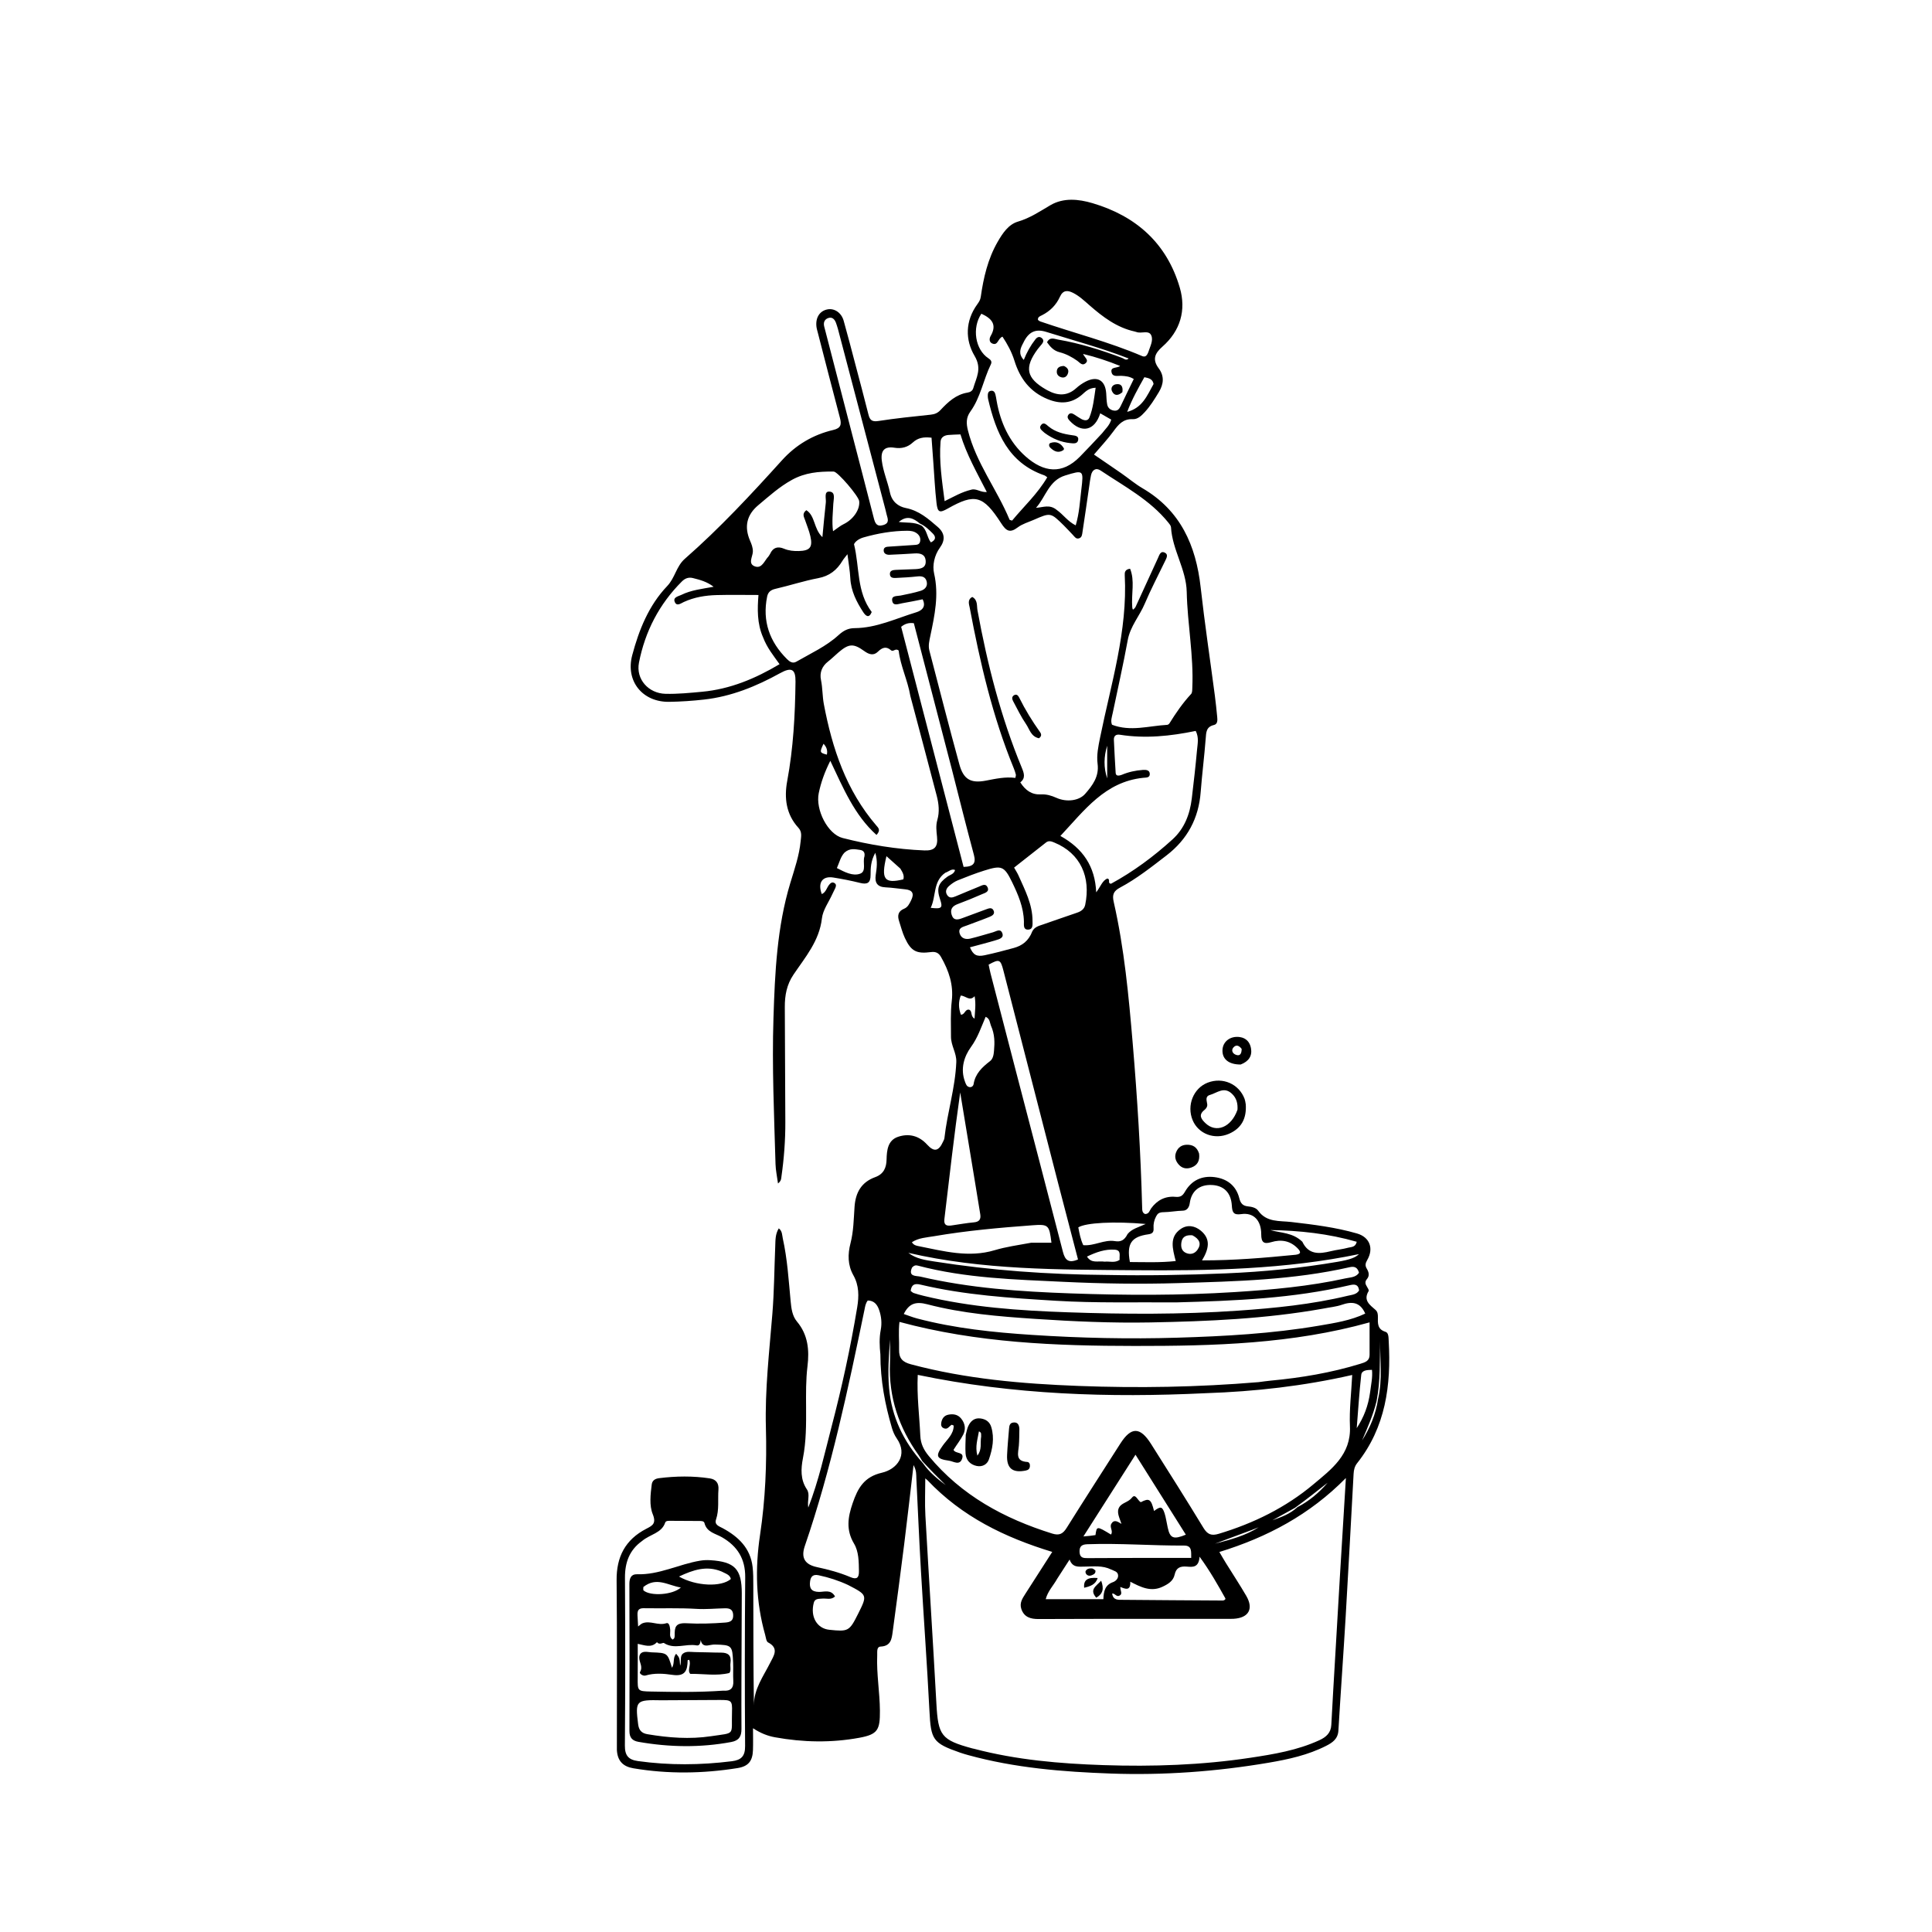 <svg version="1.1" id="Layer_1" xmlns="http://www.w3.org/2000/svg" xmlns:xlink="http://www.w3.org/1999/xlink" x="0px" y="0px"
	 width="100%" viewBox="0 0 1024 1024" enable-background="new 0 0 1024 1024" xml:space="preserve">
<path fill="#000000" opacity="1" stroke="none" 
	d="
M326.958,927.535 
	C326.931,897.255 327.109,867.421 326.815,837.593 
	C326.693,825.139 331.434,816.039 342.5,810.31 
	C345.742,808.632 348.002,807.568 345.967,802.541 
	C344.08,797.881 344.768,792.07 345.439,786.762 
	C345.715,784.589 347.348,783.713 349.298,783.468 
	C358.262,782.345 367.234,782.214 376.184,783.571 
	C379.509,784.076 381.06,786.113 380.791,789.542 
	C380.377,794.818 381.268,800.166 379.508,805.379 
	C378.538,808.25 381.226,808.987 383.053,809.977 
	C391.353,814.476 397.707,820.504 398.888,830.436 
	C399.279,833.729 399.26,837.082 399.265,840.408 
	C399.296,861.542 399.281,882.676 399.587,903.898 
	C399.55,895.207 404.583,888.552 408.213,881.315 
	C410.043,877.665 413.112,873.654 407.083,870.504 
	C406.118,870 405.938,867.86 405.535,866.436 
	C400.598,849.011 400.164,831.373 402.842,813.536 
	C405.667,794.717 406.462,775.75 405.944,756.755 
	C405.392,736.544 407.735,716.54 409.364,696.466 
	C410.333,684.524 410.397,672.509 410.895,660.528 
	C411.025,657.399 410.854,654.196 412.77,651.057 
	C414.674,652.516 414.502,654.617 414.903,656.427 
	C417.323,667.357 418.002,678.508 419.048,689.612 
	C419.411,693.465 419.894,697.464 422.409,700.456 
	C428.303,707.464 429.009,715.653 427.989,724.064 
	C427.1,731.392 427.197,738.694 427.241,746.014 
	C427.295,755.015 427.315,763.961 425.571,772.89 
	C424.489,778.425 424.186,784.23 427.633,789.34 
	C429.486,792.086 427.779,795.118 428.401,799.051 
	C434.042,784.505 437.048,770.332 440.703,756.356 
	C446.181,735.414 450.797,714.28 454.333,692.918 
	C455.304,687.054 455.353,681.328 452.306,675.918 
	C449.261,670.513 449.27,664.785 450.786,658.939 
	C452.429,652.608 452.472,646.068 452.927,639.621 
	C453.466,631.985 456.606,626.549 463.859,623.917 
	C468.371,622.279 469.807,618.915 469.901,614.588 
	C470.011,609.561 470.585,604.346 475.992,602.532 
	C481.668,600.628 487.04,601.87 491.419,606.686 
	C495.135,610.774 497.567,610.141 499.847,605.1 
	C500.121,604.494 500.488,603.879 500.559,603.24 
	C502.058,589.703 506.322,576.613 506.861,562.895 
	C507.05,558.082 504.037,554.325 504.043,549.422 
	C504.052,543.117 503.723,536.769 504.459,530.519 
	C505.469,521.934 502.867,514.448 498.76,507.223 
	C497.57,505.13 496.049,504.276 493.437,504.621 
	C485.668,505.644 482.848,504.103 479.592,497.119 
	C478.266,494.274 477.503,491.164 476.52,488.163 
	C475.566,485.25 476.032,482.941 479.195,481.646 
	C481.191,480.829 482.048,478.934 482.937,477.132 
	C484.633,473.698 483.708,471.723 479.764,471.353 
	C476.287,471.027 472.824,470.46 469.341,470.305 
	C464.886,470.108 463.561,467.762 464.157,463.708 
	C464.677,460.172 465.249,456.621 463.93,451.996 
	C461.503,456.363 461.428,460.136 461.428,463.787 
	C461.428,468.059 459.63,468.91 455.796,467.951 
	C451.12,466.781 446.37,465.852 441.608,465.098 
	C435.861,464.188 433.292,467.872 435.573,473.89 
	C437.763,472.907 438.164,470.578 439.426,468.984 
	C440.216,467.986 441.145,467.26 442.383,468.104 
	C443.408,468.804 443.097,469.859 442.673,470.799 
	C442.193,471.861 441.624,472.883 441.144,473.945 
	C439.224,478.195 436.146,482.318 435.64,486.733 
	C434.267,498.733 426.793,507.331 420.531,516.621 
	C416.977,521.894 415.942,527.604 415.965,533.692 
	C416.039,554.024 416.161,574.355 416.241,594.687 
	C416.28,604.363 415.549,613.989 414.185,623.566 
	C414.032,624.638 414.141,625.863 412.359,627.268 
	C411.853,623.47 411.139,620.284 411.047,617.081 
	C410.309,591.266 409.127,565.446 409.951,539.62 
	C410.721,515.498 411.813,491.354 418.877,468.02 
	C421.094,460.696 423.619,453.495 424.366,445.813 
	C424.61,443.312 425.186,440.946 423.189,438.767 
	C416.641,431.624 415.564,422.951 417.237,413.957 
	C420.477,396.534 421.426,378.956 421.635,361.302 
	C421.714,354.637 419.553,353.432 413.469,356.793 
	C400.826,363.777 387.624,369.176 373.151,370.785 
	C367.037,371.465 360.871,371.891 354.721,371.986 
	C340.538,372.205 331.434,361.013 335.094,347.263 
	C338.672,333.818 343.88,320.841 353.636,310.613 
	C357.79,306.258 358.432,300.158 362.963,296.191 
	C381.419,280.032 398.079,262.092 414.506,243.91 
	C421.815,235.82 430.996,230.372 441.665,227.885 
	C445.801,226.921 446.089,224.88 445.16,221.384 
	C441.185,206.428 437.363,191.43 433.493,176.446 
	C433.202,175.32 432.848,174.192 432.723,173.044 
	C432.2,168.267 434.519,164.742 438.603,163.975 
	C442.276,163.285 445.95,165.719 447.161,170.002 
	C449.289,177.526 451.238,185.1 453.236,192.66 
	C455.614,201.663 458.031,210.658 460.291,219.691 
	C461.025,222.626 462.149,223.663 465.496,223.145 
	C474.699,221.721 483.98,220.771 493.247,219.793 
	C495.367,219.569 496.961,218.952 498.447,217.361 
	C502.45,213.075 506.702,209.076 512.863,208.078 
	C514.256,207.852 515.452,207.144 515.854,205.731 
	C517.442,200.151 520.602,195.467 516.56,188.654 
	C511.493,180.112 511.6,170.122 517.951,161.327 
	C518.837,160.099 519.589,158.989 519.819,157.38 
	C521.273,147.193 523.566,137.237 528.769,128.194 
	C531.39,123.637 534.509,118.937 539.52,117.465 
	C545.927,115.582 551.119,112.052 556.706,108.77 
	C563.647,104.693 571.626,105.482 579.084,107.69 
	C602.24,114.544 618.482,129.032 625.324,152.509 
	C628.798,164.428 625.614,175.394 616.058,183.774 
	C611.987,187.344 610.69,190.615 614.157,195.259 
	C617.197,199.331 616.796,203.575 614.193,207.861 
	C611.938,211.572 609.681,215.256 606.721,218.457 
	C604.993,220.327 603.01,222.287 600.437,222.168 
	C595.334,221.931 592.794,224.956 590.151,228.598 
	C587.152,232.731 583.605,236.466 579.831,240.924 
	C585.002,244.464 589.784,247.695 594.521,250.991 
	C598.213,253.561 601.673,256.511 605.541,258.773 
	C625.666,270.54 633.886,289.054 636.368,311.269 
	C638.509,330.429 641.375,349.507 643.889,368.625 
	C644.388,372.418 644.778,376.226 645.149,380.033 
	C645.312,381.717 645.401,383.797 643.423,384.261 
	C639.297,385.228 639.298,388.129 639.045,391.46 
	C638.324,400.915 637.109,410.332 636.389,419.786 
	C635.326,433.736 629.379,444.854 618.257,453.404 
	C610.325,459.501 602.488,465.729 593.641,470.445 
	C590.282,472.236 589.401,474.129 590.27,477.94 
	C595.903,502.658 598.234,527.834 600.366,553.042 
	C602.807,581.915 604.595,610.818 605.356,639.785 
	C605.395,641.271 605.306,642.83 606.954,643.472 
	C609.074,643.4 609.299,641.593 610.125,640.459 
	C613.334,636.05 617.712,633.853 623.044,634.355 
	C625.733,634.608 626.844,633.727 628.086,631.575 
	C631.516,625.633 636.985,623.068 643.675,623.894 
	C650.352,624.719 655.182,628.392 656.866,635.127 
	C657.542,637.833 658.731,639.13 661.43,639.402 
	C663.438,639.604 665.725,640.098 666.853,641.684 
	C671.329,647.982 678.161,646.955 684.401,647.685 
	C696.145,649.059 707.887,650.479 719.272,653.779 
	C725.987,655.726 728.231,661.719 724.643,667.868 
	C723.646,669.577 723.458,670.818 724.416,672.406 
	C725.518,674.235 726.018,676.164 724.481,677.969 
	C723.237,679.429 723.682,680.657 724.552,682.032 
	C724.987,682.718 725.668,683.853 725.408,684.281 
	C722.393,689.246 726.052,691.621 729.085,694.305 
	C730.161,695.258 730.335,696.626 730.314,697.987 
	C730.265,701.325 729.95,704.546 734.356,705.896 
	C736.068,706.42 735.941,709.019 736.044,710.843 
	C737.366,734.199 734.438,756.462 719.284,775.551 
	C717.977,777.197 717.547,779.103 717.434,781.142 
	C716.044,806.414 714.719,831.69 713.224,856.956 
	C712.034,877.065 710.57,897.158 709.377,917.266 
	C709.114,921.708 706.199,923.648 702.885,925.334 
	C693.27,930.227 682.857,932.5 672.331,934.286 
	C644.668,938.977 616.782,941.015 588.758,940.015 
	C563.291,939.106 537.905,937.054 513.17,930.242 
	C511.726,929.844 510.285,929.422 508.871,928.929 
	C494.321,923.85 493.399,922.108 492.618,906.708 
	C491.361,881.934 489.544,857.189 488.111,832.423 
	C487.168,816.134 486.481,799.83 485.683,783.532 
	C485.588,781.596 485.859,779.594 484.191,776.521 
	C482.453,791.311 480.947,804.82 479.259,818.305 
	C477.315,833.825 475.25,849.329 473.145,864.827 
	C472.631,868.615 472.227,872.458 466.774,872.713 
	C464.514,872.819 465.018,875.574 464.943,877.328 
	C464.526,887.163 466.306,896.886 466.373,906.727 
	C466.442,916.844 465.27,919.253 455.473,921.052 
	C440.582,923.785 425.663,923.502 410.775,920.796 
	C406.835,920.08 403.171,918.652 399.11,916.001 
	C399.11,920.366 399.213,923.983 399.087,927.593 
	C398.882,933.494 396.558,936.22 390.893,937.125 
	C372.507,940.063 354.108,940.326 335.702,937.231 
	C330.426,936.344 327.279,933.525 326.958,927.535 
M487.564,277.499 
	C484.237,274.739 480.821,272.886 476.353,276.649 
	C480.563,277.228 484.443,276.538 488.391,278.567 
	C491.324,280.723 491.237,284.686 493.376,287.485 
	C496.222,286.122 496.038,284.384 494.335,282.707 
	C492.461,280.863 490.606,278.903 487.564,277.499 
M687.666,798.806 
	C693.874,795.613 699.103,791.18 703.664,785.89 
	C698.119,790.267 692.574,794.645 686.34,799.2 
	C682.367,801.391 678.394,803.583 674.421,805.775 
	C679,804.126 683.62,802.569 687.666,798.806 
M730.422,741.376 
	C732.822,731.221 731.398,720.972 731.494,710.76 
	C731.255,721.179 731.74,731.622 729.613,742.612 
	C727.863,749.869 724.842,756.668 721.908,763.499 
	C726.072,756.888 729.157,749.878 730.422,741.376 
M489.247,775.607 
	C492.455,780.23 496.745,783.776 501.227,787.137 
	C497.143,783.096 493.058,779.055 488.772,774.354 
	C488.173,773.359 487.641,772.317 486.965,771.378 
	C476.424,756.732 470.945,740.529 471.698,722.355 
	C471.868,718.237 471.723,714.107 471.723,709.982 
	C471.096,718.617 470.456,727.285 471.237,735.823 
	C472.605,750.793 478.677,763.927 489.247,775.607 
M491.545,784.522 
	C491.068,784.118 490.59,783.714 490.419,783.57 
	C490.419,790.102 490.105,796.684 490.472,803.229 
	C492.336,836.456 494.494,869.666 496.306,902.895 
	C497.232,919.871 498.842,922.198 515.285,926.675 
	C515.606,926.763 515.939,926.804 516.261,926.889 
	C538.77,932.824 561.828,934.779 584.944,935.55 
	C610.914,936.416 636.874,935.546 662.637,931.664 
	C675.149,929.779 687.628,927.709 699.271,922.362 
	C702.809,920.737 705.402,918.53 705.623,914.229 
	C706.247,902.105 706.993,889.986 707.698,877.865 
	C708.519,863.747 709.332,849.629 710.177,835.513 
	C711.198,818.478 712.249,801.444 713.349,783.379 
	C694.198,802.832 671.656,814.772 646.287,822.589 
	C647.735,825.04 648.706,826.754 649.744,828.426 
	C653.343,834.228 657.107,839.933 660.542,845.83 
	C664.553,852.716 661.837,857.513 653.867,857.991 
	C652.539,858.071 651.203,858.025 649.871,858.025 
	C627.717,858.028 605.563,858.02 583.41,858.034 
	C572.416,858.041 561.423,858.086 550.429,858.122 
	C546.322,858.135 542.79,857.205 541.315,852.751 
	C540.293,849.666 541.843,847.276 543.391,844.868 
	C548.041,837.633 552.678,830.389 557.709,822.543 
	C532.452,814.833 509.889,803.875 491.545,784.522 
M600.114,321.88 
	C600.175,322.204 600.209,322.538 600.311,322.848 
	C600.346,322.953 600.647,323.087 600.671,323.062 
	C601.097,322.606 601.634,322.19 601.885,321.644 
	C605.857,313.026 609.771,304.381 613.75,295.767 
	C614.478,294.191 615.095,291.7 617.497,292.985 
	C619.377,293.99 618.204,295.936 617.492,297.421 
	C613.894,304.929 609.984,312.304 606.749,319.965 
	C603.981,326.518 599.06,331.947 597.722,339.276 
	C595.362,352.203 592.437,365.026 589.771,377.897 
	C589.342,379.964 588.535,382.036 589.386,384.13 
	C599.2,387.899 608.896,384.716 618.585,384.193 
	C619.011,384.17 619.572,383.805 619.803,383.434 
	C623.225,377.929 626.872,372.608 631.304,367.833 
	C631.966,367.121 631.901,365.618 631.952,364.471 
	C632.717,347.459 629.353,330.686 628.989,313.729 
	C628.733,301.758 621.349,291.424 620.658,279.487 
	C620.607,278.605 619.818,277.69 619.202,276.929 
	C609.457,264.897 595.902,257.789 583.364,249.391 
	C580.853,247.709 578.876,249.05 578.241,251.942 
	C577.813,253.888 577.58,255.878 577.291,257.853 
	C576.111,265.913 574.98,273.98 573.735,282.03 
	C573.544,283.264 573.489,284.84 571.912,285.33 
	C570.289,285.835 569.556,284.461 568.658,283.534 
	C567.035,281.86 565.484,280.114 563.822,278.48 
	C556.848,271.623 556.832,271.622 547.985,275.496 
	C545.088,276.765 541.883,277.663 539.424,279.527 
	C535.189,282.737 533.24,281.358 530.631,277.313 
	C521.051,262.457 516.723,261.427 502.357,269.535 
	C497.995,271.997 496.95,271.66 496.363,266.548 
	C495.547,259.449 495.219,252.295 494.689,245.164 
	C494.36,240.75 494.045,236.334 493.729,231.986 
	C489.527,231.501 486.502,232.035 483.784,234.552 
	C481.117,237.022 477.869,237.91 474.079,237.305 
	C468.803,236.462 466.71,238.782 467.37,244.138 
	C468.089,249.968 470.495,255.369 471.697,261.047 
	C472.729,265.924 476.151,268.489 480.088,269.259 
	C487.109,270.631 491.978,274.945 497.005,279.282 
	C500.799,282.556 501.125,286.228 498.157,290.295 
	C495.175,294.381 494.127,299.769 495.088,303.934 
	C497.718,315.336 495.393,326.09 493.111,336.978 
	C492.556,339.623 491.903,342.193 492.597,344.85 
	C497.853,364.972 502.993,385.127 508.496,405.183 
	C510.64,412.997 514.435,415.298 522.497,413.758 
	C527.702,412.765 532.808,411.608 538.164,412.299 
	C538.296,411.465 538.524,410.953 538.416,410.525 
	C538.132,409.399 537.762,408.285 537.321,407.209 
	C526.074,379.812 519.443,351.145 513.987,322.163 
	C513.63,320.265 512.596,317.858 515.328,316.404 
	C518.313,317.994 517.643,321.08 518.082,323.477 
	C523.312,352.025 530.442,380.031 541.568,406.906 
	C542.779,409.833 543.68,412.425 540.777,414.675 
	C543.519,418.936 546.853,421.298 551.714,421.044 
	C554.601,420.894 557.255,421.66 559.906,422.856 
	C565.29,425.285 571.928,424.458 575.145,420.773 
	C579.078,416.267 582.624,411.586 581.745,404.856 
	C581.14,400.224 582.13,395.558 583.058,390.978 
	C588.828,362.497 597.706,334.491 596.14,304.89 
	C596.063,303.438 596.205,301.793 598.974,301.439 
	C601.569,307.861 599.567,314.65 600.114,321.88 
M638.876,738.427 
	C587.864,740.88 537.099,739.27 486.428,728.711 
	C485.881,739.824 487.317,750.372 487.783,760.955 
	C487.971,765.212 489.592,768.471 492.257,771.692 
	C509.567,792.62 532.23,804.877 557.696,812.826 
	C561.518,814.019 563.407,812.916 565.38,809.768 
	C574.755,794.807 584.307,779.957 593.828,765.089 
	C599.549,756.154 604.288,756.173 610.064,765.294 
	C619.422,780.072 628.768,794.861 637.856,809.805 
	C639.994,813.321 642.079,814.114 645.969,812.944 
	C664.389,807.404 681.431,799.061 696.131,786.73 
	C705.631,778.761 716.164,771.036 715.5,756.037 
	C715.107,747.176 716.229,738.248 716.698,728.763 
	C690.862,734.642 665.46,737.533 638.876,738.427 
M667.078,732.559 
	C669.226,732.289 671.369,731.962 673.524,731.76 
	C689.64,730.253 705.538,727.606 721.04,722.829 
	C723.501,722.07 725.922,721.38 725.909,718.086 
	C725.885,712.46 725.902,706.833 725.902,700.884 
	C684.948,712.333 643.238,713.423 601.415,713.385 
	C559.599,713.347 517.939,711.775 476.735,700.636 
	C476.112,705.767 476.657,710.545 476.533,715.305 
	C476.412,719.969 478.382,721.927 482.829,723.114 
	C511.981,730.893 541.82,733.444 571.772,734.579 
	C603.248,735.771 634.739,735.265 667.078,732.559 
M482.5,368.871 
	C481.088,360.513 477.205,352.826 476.322,344.827 
	C474.601,343.302 473.518,345.746 472.223,344.621 
	C469.633,342.369 467.541,343.238 465.303,345.421 
	C462.972,347.694 460.519,346.841 458.103,345.093 
	C452.374,340.948 449.916,341.103 444.485,345.724 
	C442.583,347.344 440.815,349.13 438.847,350.663 
	C435.607,353.188 434.351,356.572 435.137,360.387 
	C436.012,364.64 435.866,369.015 436.65,373.172 
	C441.08,396.661 448.508,418.955 464.455,437.513 
	C465.521,438.753 466.95,439.975 464.556,442.537 
	C452.815,431.981 446.936,417.669 440.077,403.247 
	C436.937,409.534 435.094,414.853 433.946,420.414 
	C432.142,429.158 438.73,442.155 446.612,444.157 
	C460.819,447.766 475.269,450.157 489.952,450.745 
	C495.292,450.958 497.211,448.878 496.641,443.508 
	C496.322,440.498 495.951,437.556 496.803,434.602 
	C498.048,430.289 497.582,425.985 496.483,421.77 
	C491.95,404.386 487.32,387.027 482.5,368.871 
M594.562,410.668 
	C598.125,409.153 601.871,408.353 605.706,408.077 
	C607.341,407.96 609.457,408.06 609.407,410.339 
	C609.363,412.324 607.386,412.101 605.917,412.254 
	C585.651,414.357 574.777,429.475 562.031,443.068 
	C574.006,449.735 580.412,459.199 581.008,472.959 
	C583.376,469.838 584.241,466.779 586.881,465.634 
	C588.838,466.067 586.735,468.187 588.87,468.397 
	C600.6,462.015 611.435,454.012 621.44,444.915 
	C627.761,439.168 630.667,431.568 631.67,423.231 
	C632.703,414.641 633.677,406.042 634.457,397.427 
	C634.746,394.234 635.554,390.888 633.746,387.403 
	C620.393,390.162 607.053,391.564 593.563,389.426 
	C591.576,389.112 590.277,389.956 590.381,392.158 
	C590.659,397.978 590.942,403.799 591.318,409.613 
	C591.421,411.214 592.556,411.38 594.562,410.668 
M584.125,229.651 
	C585.793,227.415 588.049,225.575 588.983,222.415 
	C587.061,221.309 585.159,220.214 583.151,219.059 
	C580.255,228.346 573.274,229.799 566.956,223.012 
	C566.084,222.075 565.445,221.093 566.218,219.93 
	C567.029,218.71 568.193,218.955 569.287,219.649 
	C570.552,220.451 571.775,221.326 573.079,222.055 
	C574.683,222.952 576.615,223.24 577.389,221.316 
	C579.399,216.32 579.888,211.015 580.714,205.512 
	C576.904,205.635 575.256,207.689 573.421,209.249 
	C567.828,214.001 561.898,214.254 555.264,211.541 
	C545.845,207.688 540.589,200.582 537.663,191.163 
	C536.239,186.583 533.942,182.338 531.327,178.43 
	C528.781,179.465 528.985,183.349 525.912,182.062 
	C524.165,181.331 524.334,179.343 525.044,178.128 
	C528.68,171.908 525.451,168.703 520.148,166.273 
	C515.079,173.759 516.849,185.285 523.858,189.883 
	C525.179,190.75 525.891,191.656 525.173,193.125 
	C521.172,201.314 519.743,210.633 514.298,218.166 
	C512.016,221.324 512.105,224.441 513.008,228.067 
	C517.303,245.309 528.402,259.344 535.09,275.444 
	C535.171,275.639 535.665,275.662 536.436,275.927 
	C542.616,268.434 549.976,261.701 555.065,252.964 
	C554.354,252.48 553.993,252.107 553.555,251.956 
	C534.316,245.3 527.881,229.208 523.704,211.458 
	C523.554,210.818 523.552,210.134 523.552,209.47 
	C523.552,208.403 523.874,207.438 525.029,207.167 
	C526.463,206.831 527.222,207.722 527.56,208.952 
	C527.867,210.069 528.019,211.23 528.219,212.375 
	C530.223,223.859 534.85,234.193 543.606,241.934 
	C553.152,250.373 562.87,251.674 572.311,242.108 
	C576.167,238.202 579.903,234.177 584.125,229.651 
M404.454,337.83 
	C401.201,330.466 401.42,322.683 402.004,315.355 
	C394.417,315.355 387.16,315.21 379.913,315.4 
	C373.909,315.557 368.015,316.515 362.463,319.059 
	C360.93,319.762 358.76,321.518 357.694,319.168 
	C356.492,316.516 359.471,316.117 361.086,315.318 
	C366.316,312.731 372.118,312.129 378.235,310.999 
	C374.669,308.267 370.97,307.325 367.293,306.393 
	C365.047,305.823 363.14,306.46 361.419,308.178 
	C349.392,320.181 341.91,334.648 338.669,351.199 
	C336.933,360.066 343.777,367.517 352.714,367.736 
	C359.229,367.896 365.679,367.241 372.128,366.643 
	C386.956,365.268 400.295,359.703 413.177,352.03 
	C409.903,347.406 406.589,343.423 404.454,337.83 
M462.032,324.385 
	C460.575,328.008 458.782,326.394 457.514,324.437 
	C453.966,318.962 451.028,313.245 450.684,306.473 
	C450.481,302.472 449.751,298.499 449.161,293.734 
	C447.921,295.361 447.129,296.221 446.541,297.203 
	C443.581,302.15 439.641,305.304 433.675,306.432 
	C426.015,307.879 418.555,310.361 410.942,312.107 
	C408.44,312.681 407.067,313.895 406.597,316.212 
	C403.96,329.206 407.873,340.153 417.147,349.355 
	C418.472,350.67 420.109,351.844 422.053,350.721 
	C429.68,346.311 437.87,342.619 444.382,336.675 
	C447.129,334.168 449.561,332.949 452.977,332.926 
	C464.563,332.85 474.889,327.793 485.649,324.515 
	C488.505,323.645 491.026,321.675 489.013,317.646 
	C485.284,318.377 481.732,319.159 478.148,319.743 
	C476.189,320.062 473.271,321.477 472.864,318.269 
	C472.516,315.531 475.465,316.036 477.336,315.65 
	C480.909,314.914 484.508,314.211 487.988,313.143 
	C490.168,312.474 491.795,310.806 491.163,308.221 
	C490.518,305.583 488.506,305.255 486.066,305.531 
	C482.438,305.942 478.78,306.127 475.13,306.309 
	C473.653,306.383 471.828,306.465 471.671,304.408 
	C471.514,302.337 473.326,302.134 474.809,302.047 
	C478.297,301.842 481.797,301.838 485.286,301.644 
	C488.094,301.488 490.897,300.956 490.63,297.249 
	C490.378,293.743 487.766,293.164 484.836,293.326 
	C480.355,293.575 475.876,293.899 471.392,294.043 
	C469.798,294.094 468.221,293.374 468.374,291.49 
	C468.511,289.815 470.137,289.794 471.487,289.707 
	C475.802,289.431 480.117,289.157 484.43,288.856 
	C485.751,288.763 487.251,288.784 487.649,287.116 
	C488.072,285.341 487.453,283.834 485.997,282.716 
	C484.463,281.538 482.674,281.307 480.803,281.317 
	C472.928,281.357 465.253,282.688 457.704,284.838 
	C455.184,285.555 453.275,287.029 452.646,288.44 
	C455.684,300.836 453.927,313.631 462.032,324.385 
M466.622,717.843 
	C466.178,713.531 465.967,709.269 466.804,704.925 
	C467.497,701.323 467.154,697.631 465.876,694.086 
	C464.829,691.185 463.099,689.328 459.924,689.295 
	C458.701,690.893 458.532,692.556 458.195,694.185 
	C449.453,736.374 440.605,778.536 426.576,819.393 
	C424.424,825.662 426.544,829.232 433.045,830.615 
	C439.084,831.901 445.026,833.485 450.717,835.9 
	C453.972,837.28 455.318,836.436 455.257,832.768 
	C455.173,827.719 455.191,822.403 452.655,818.156 
	C448.316,810.89 449.378,804.14 451.918,796.732 
	C454.651,788.758 457.97,782.746 467.412,780.576 
	C475.369,778.747 481.458,771.242 475.243,762.308 
	C474.123,760.697 473.305,758.78 472.75,756.887 
	C469.099,744.45 466.646,731.807 466.622,717.843 
M547.145,493.623 
	C548.325,491.281 550.627,490.728 552.843,489.973 
	C558.827,487.935 564.772,485.784 570.767,483.781 
	C572.986,483.04 574.701,481.887 575.191,479.517 
	C578.181,465.049 572.873,452.297 558.711,446.523 
	C557.352,445.969 555.864,445.393 554.443,446.51 
	C548.844,450.913 543.245,455.317 537.491,459.843 
	C538.393,461.444 539.226,462.678 539.82,464.019 
	C543.249,471.751 547.258,479.32 547.259,488.103 
	C547.26,490.03 547.654,492.68 544.852,492.714 
	C542.258,492.745 542.735,490.188 542.701,488.458 
	C542.555,480.924 539.615,474.13 536.458,467.608 
	C532.247,458.906 530.795,458.558 521.648,461.431 
	C516.895,462.924 512.237,464.743 507.616,466.613 
	C505.961,467.283 504.404,468.38 503.053,469.566 
	C501.613,470.832 500.769,472.529 502.053,474.443 
	C503.27,476.258 504.924,475.722 506.513,475.067 
	C510.668,473.355 514.794,471.574 518.964,469.899 
	C520.44,469.305 522.35,468.089 523.366,470.164 
	C524.592,472.669 522.096,473.235 520.558,473.908 
	C516.29,475.774 511.978,477.554 507.61,479.172 
	C504.79,480.216 503.471,481.896 504.4,484.869 
	C505.407,488.09 507.714,487.498 510.049,486.635 
	C514.26,485.079 518.467,483.511 522.679,481.957 
	C524.109,481.429 525.745,480.768 526.608,482.582 
	C527.499,484.454 525.861,485.389 524.53,485.935 
	C520.533,487.573 516.443,488.983 512.41,490.538 
	C510.462,491.29 507.729,491.664 508.641,494.726 
	C509.445,497.424 511.838,498.066 514.319,497.469 
	C518.357,496.497 522.325,495.235 526.331,494.126 
	C527.984,493.668 530.108,492.031 531.154,494.39 
	C532.343,497.073 529.696,497.753 527.89,498.303 
	C523.34,499.688 518.718,500.84 514.087,502.096 
	C515.802,506.111 517.623,507.204 521.88,506.3 
	C527.079,505.195 532.233,503.847 537.358,502.433 
	C541.738,501.225 545.168,498.761 547.145,493.623 
M340.292,816.77 
	C333.6,821.551 331.203,828.148 331.247,836.234 
	C331.409,865.882 331.434,895.532 331.202,925.179 
	C331.16,930.498 333.104,932.703 338.123,933.401 
	C354.725,935.708 371.292,935.565 387.901,933.488 
	C392.905,932.862 394.953,930.787 394.918,925.433 
	C394.721,895.619 394.729,865.801 394.978,835.987 
	C395.06,826.226 390.89,819.557 382.678,814.787 
	C379.244,812.792 374.597,812.181 373.375,807.242 
	C373.077,806.039 371.43,806.163 370.275,806.151 
	C365.445,806.1 360.615,806.076 355.785,806.071 
	C354.625,806.069 352.945,805.908 352.581,806.979 
	C350.648,812.67 344.657,813.106 340.292,816.77 
M701.005,693.649 
	C670.765,699.029 640.186,700.353 609.578,700.918 
	C589.276,701.293 568.966,700.394 548.711,699.041 
	C529.47,697.756 510.18,696.195 491.458,691.292 
	C485.462,689.722 481.822,690.791 479.019,696.452 
	C481.41,697.26 483.703,698.187 486.075,698.812 
	C506.113,704.093 526.649,706.196 547.217,707.539 
	C572.787,709.208 598.403,709.777 624.052,709.001 
	C649.19,708.241 674.253,706.87 699.073,702.639 
	C707.482,701.205 715.981,699.881 723.602,696.227 
	C720.869,689.996 716.5,689.707 711.125,691.581 
	C708.174,692.609 704.951,692.857 701.005,693.649 
M686.782,665.043 
	C690.171,664.61 689.139,663.011 687.63,661.502 
	C683.705,657.573 678.982,656.805 673.809,658.36 
	C669.978,659.512 668.468,658.611 668.476,654.203 
	C668.489,646.731 664.331,642.544 657.881,643.508 
	C653.644,644.141 653.109,642.391 652.902,638.992 
	C652.484,632.151 648.67,628.376 642.336,628.075 
	C635.902,627.769 631.494,631.087 630.597,637.702 
	C630.245,640.301 628.828,641.636 627.023,641.677 
	C623.549,641.756 620.104,642.44 616.792,642.481 
	C614.356,642.511 613.583,643.169 612.765,644.704 
	C611.737,646.633 611.244,648.755 611.411,650.973 
	C611.56,652.957 610.896,653.894 608.694,654.201 
	C599.584,655.472 597.089,659.179 598.865,668.904 
	C606.802,668.94 614.818,669.28 623.162,668.38 
	C621.487,661.796 619.633,655.648 625.804,651.383 
	C629.302,648.965 633.266,649.624 636.492,652.308 
	C641.953,656.851 640.613,662.182 637.095,668.027 
	C653.935,668.058 669.98,666.705 686.782,665.043 
M408.168,293.566 
	C409.698,290.148 412.248,289.439 415.547,290.826 
	C418.063,291.885 420.701,292.132 423.382,292.061 
	C429.302,291.903 430.842,290.046 429.511,284.196 
	C428.85,281.292 427.659,278.509 426.712,275.669 
	C426.162,274.018 424.899,272.325 427.369,270.41 
	C432.183,273.471 431.162,280.212 435.888,284.699 
	C436.548,277.907 437.04,272.147 437.699,266.406 
	C437.943,264.285 436.617,260.45 439.511,260.553 
	C443.094,260.681 441.771,264.599 441.668,267.039 
	C441.471,271.729 440.835,276.415 441.53,281.566 
	C443.856,279.983 445.366,278.661 447.109,277.826 
	C452.191,275.392 455.885,270.121 455.394,265.641 
	C455.101,262.973 444.168,250.195 441.972,249.959 
	C441.807,249.941 441.64,249.942 441.473,249.94 
	C433.942,249.865 426.772,250.481 419.788,254.313 
	C413.085,257.991 407.622,262.983 401.897,267.762 
	C395.762,272.884 394.353,279.192 397.539,286.573 
	C398.339,288.424 399.053,290.199 399.035,292.291 
	C399.01,295.025 396.188,298.82 400.159,300.213 
	C403.868,301.515 405.141,297.196 407.23,295.014 
	C407.456,294.777 407.607,294.467 408.168,293.566 
M483.392,671.842 
	C481.185,676.81 485.625,676.12 487.833,676.636 
	C514.04,682.77 540.798,684.572 567.545,685.527 
	C596.482,686.56 625.46,686.662 654.409,684.827 
	C674.184,683.573 693.879,681.819 713.262,677.539 
	C715.717,676.996 718.635,677.108 720.299,674.587 
	C719.581,671.899 718.062,671.024 715.415,671.627 
	C685.537,678.43 655.067,679.156 624.654,680.069 
	C604.36,680.678 584.053,680.369 563.748,679.4 
	C537.823,678.162 511.867,677.499 486.561,670.832 
	C485.513,670.556 484.612,670.512 483.392,671.842 
M623.5,690.291 
	C602.2,690.124 580.903,690.726 559.6,689.43 
	C535.506,687.964 511.449,686.463 487.874,680.872 
	C484.674,680.114 483.132,680.878 482.66,684.195 
	C483.217,684.6 483.688,685.137 484.273,685.33 
	C486.006,685.901 487.772,686.386 489.547,686.817 
	C514.584,692.897 540.172,694.635 565.755,695.536 
	C595.861,696.595 626.012,696.763 656.107,694.681 
	C675.691,693.326 695.214,691.386 714.362,686.778 
	C716.549,686.252 719.022,686.174 720.359,683.944 
	C719.868,680.433 717.732,680.625 715.184,681.221 
	C685.354,688.199 654.947,689.45 623.5,690.291 
M560.909,627.426 
	C551.218,589.759 541.535,552.089 531.83,514.425 
	C530.28,508.414 529.657,508.176 523.995,511.281 
	C524.326,512.809 524.621,514.432 525.033,516.024 
	C529.444,533.068 533.861,550.11 538.299,567.147 
	C546.677,599.311 555.109,631.461 563.409,663.645 
	C564.501,667.879 566.429,669.686 571.367,667.534 
	C567.982,654.491 564.571,641.349 560.909,627.426 
M542.345,181.776 
	C540.784,184.63 539.583,187.485 542.62,190.767 
	C544.235,186.682 546.255,183.095 548.8,179.838 
	C549.724,178.655 550.902,178.104 552.222,179.233 
	C553.34,180.19 553.058,181.299 552.25,182.323 
	C551.528,183.238 550.715,184.083 550.023,185.019 
	C542.789,194.808 543.926,200.397 554.361,206.434 
	C554.65,206.601 554.946,206.754 555.239,206.912 
	C560.566,209.792 565.642,210.072 570.447,205.712 
	C571.911,204.384 573.591,203.209 575.346,202.298 
	C581.565,199.069 585.806,201.5 586.313,208.45 
	C586.458,210.436 586.457,212.454 586.838,214.396 
	C587.18,216.137 588.424,217.267 590.269,217.605 
	C592.343,217.986 593.257,216.758 594.035,215.116 
	C596.294,210.349 598.626,205.617 600.921,200.89 
	C598.644,199.464 596.496,199.326 594.325,199.197 
	C592.43,199.085 589.779,199.95 589.164,197.415 
	C588.389,194.224 592.078,195.288 593.689,193.957 
	C587.23,191.359 580.993,189.258 574.043,187.591 
	C574.84,189.494 577.374,190.847 575.319,192.574 
	C573.562,194.05 572.294,192.158 571.019,191.253 
	C568.133,189.206 565.008,187.555 561.622,186.694 
	C558.438,185.884 556.649,183.808 554.951,181.412 
	C556.457,178.408 558.801,179.642 560.75,179.976 
	C572.443,181.981 583.699,185.54 594.782,189.705 
	C595.805,190.089 596.845,191.321 598.204,190.003 
	C583.846,184.405 569.052,180.464 554.462,175.893 
	C548.935,174.161 545.106,175.811 542.345,181.776 
M504.524,407.836 
	C497.794,381.961 491.064,356.086 484.359,330.309 
	C481.631,329.962 479.666,330.568 477.631,332.225 
	C488.665,374.653 499.716,417.149 510.722,459.472 
	C516.074,459.367 517.365,457.46 516.181,453.063 
	C512.204,438.295 508.5,423.454 504.524,407.836 
M608.599,186.716 
	C609.522,183.72 611.473,180.406 610.135,177.636 
	C608.782,174.834 604.901,176.99 602.324,175.965 
	C602.016,175.842 601.687,175.766 601.363,175.694 
	C591.912,173.609 584.519,167.984 577.444,161.808 
	C574.686,159.4 572.02,156.857 568.701,155.201 
	C565.781,153.744 563.397,153.736 561.789,157.286 
	C559.808,161.659 556.55,164.934 552.209,167.112 
	C551.259,167.589 549.96,167.958 550.135,169.571 
	C550.525,169.833 550.897,170.21 551.346,170.364 
	C569.279,176.534 587.724,181.198 605.213,188.671 
	C606.817,189.356 607.742,188.869 608.599,186.716 
M444.134,174.392 
	C443.784,173.281 443.49,172.149 443.069,171.065 
	C442.329,169.161 441.034,167.797 438.877,168.609 
	C436.899,169.355 436.328,171.088 436.866,173.139 
	C437.12,174.105 437.371,175.073 437.621,176.04 
	C442.085,193.27 446.546,210.5 451.011,227.73 
	C455.056,243.341 459.135,258.943 463.127,274.568 
	C463.825,277.3 464.651,279.333 468.135,278.301 
	C471.636,277.263 470.52,274.943 469.932,272.694 
	C469.679,271.728 469.481,270.748 469.227,269.783 
	C460.948,238.238 452.664,206.694 444.134,174.392 
M516.772,626.526 
	C514.155,610.689 511.538,594.852 508.922,579.015 
	C505.755,601.422 503.198,623.792 500.544,646.151 
	C500.156,649.421 501.773,649.878 504.347,649.513 
	C508.295,648.952 512.227,648.226 516.193,647.87 
	C519.07,647.613 519.978,646.206 519.558,643.596 
	C518.689,638.191 517.787,632.791 516.772,626.526 
M546.613,658.659 
	C550.164,658.659 553.715,658.659 557.288,658.659 
	C556.109,649.193 555.752,648.792 547.071,649.433 
	C529.666,650.719 512.286,652.269 495.066,655.219 
	C491.088,655.9 486.928,656.051 483.319,658.4 
	C484.246,659.977 485.65,660.237 486.884,660.484 
	C500.202,663.147 513.42,666.752 527.184,662.631 
	C533.207,660.827 539.513,659.969 546.613,658.659 
M618.925,809.693 
	C620.139,815.333 622,816.123 628.518,813.407 
	C619.751,799.482 611.027,785.624 601.836,771.025 
	C592.404,785.823 583.547,799.717 574.226,814.341 
	C576.162,814.168 576.968,814.115 577.77,814.02 
	C578.742,813.904 579.711,813.755 580.626,813.627 
	C581.299,808.781 581.299,808.781 588.843,813.351 
	C590.174,811.481 587.947,809.499 589.027,807.643 
	C590.461,805.179 592.33,806.414 594.394,807.701 
	C593.343,804.314 591.635,801.507 593.238,798.835 
	C594.676,796.435 598.017,796.298 599.982,793.761 
	C601.843,791.357 603.033,795.42 604.637,796.2 
	C609.128,793.851 610.103,794.521 611.665,800.865 
	C615.076,798.27 616.05,798.411 617.247,802.07 
	C617.966,804.267 618.235,806.611 618.925,809.693 
M648.231,848.314 
	C648.958,848.2 649.745,847.659 649.417,847.074 
	C645.416,839.931 641.401,832.788 635.789,825.066 
	C635.415,831 632.05,830.572 629.075,830.334 
	C625.651,830.06 623.394,830.806 622.576,834.616 
	C621.854,837.984 619.072,839.644 616.087,841.037 
	C610.035,843.861 604.765,841.297 599.07,838.332 
	C599.309,843.448 596.397,842.166 593.802,841.115 
	C593.746,842.973 594.916,844.489 593.803,845.422 
	C591.722,846.973 591.093,844.323 589.47,844.632 
	C589.983,848.309 592.787,847.918 595.151,847.94 
	C612.628,848.106 630.106,848.205 648.231,848.314 
M586.505,675.749 
	C607.658,676.158 628.799,675.792 649.937,674.903 
	C669.754,674.069 689.446,672.123 708.996,668.77 
	C715.556,667.644 718.524,666.492 720.257,664.715 
	C681.228,672.823 641.128,673.586 601.018,673.243 
	C560.989,672.901 520.855,673.157 481.44,664.035 
	C485.624,667.266 490.657,667.9 495.491,668.66 
	C525.306,673.348 555.334,675.507 586.505,675.749 
M449.449,840.054 
	C444.456,837.728 439.257,836.057 433.863,834.915 
	C431.051,834.319 429.737,835.487 429.37,838.074 
	C428.86,841.671 429.923,843.703 434.116,843.745 
	C436.893,843.773 440.432,842.264 442.582,846.162 
	C440.434,848.153 438,847.076 435.83,847.289 
	C434.023,847.466 431.937,847.153 431.325,849.485 
	C429.344,857.021 433.105,863.146 439.502,863.809 
	C449.599,864.857 450.17,864.663 454.827,855.327 
	C459.774,845.407 459.774,845.407 449.449,840.054 
M514.809,259.544 
	C517.468,258.773 519.75,261.06 523.026,260.779 
	C517.725,250.431 512.23,240.764 509.059,230.24 
	C506.602,230.349 504.637,230.372 502.685,230.542 
	C500.496,230.733 498.695,231.728 498.509,234.091 
	C497.684,244.538 499.271,254.79 500.67,265.619 
	C505.539,263.263 509.533,260.811 514.809,259.544 
M560.328,836.784 
	C558.373,840.329 555.36,843.308 554.247,847.601 
	C564.613,847.601 574.633,847.601 584.811,847.601 
	C584.952,843.367 585.72,840.037 589.942,838.55 
	C591.365,838.049 592.881,836.59 592.597,834.738 
	C592.31,832.867 590.424,832.613 588.922,831.872 
	C584.337,829.61 579.53,830.293 574.753,830.338 
	C571.681,830.367 568.433,830.937 566.911,826.582 
	C564.486,830.347 562.607,833.263 560.328,836.784 
M603.5,825.726 
	C612.712,825.726 621.924,825.726 631.367,825.726 
	C631.285,822.498 631.925,819.162 627.632,819.183 
	C610.528,819.268 593.447,817.857 576.336,818.472 
	C573.574,818.572 572.042,819.427 572.185,822.589 
	C572.33,825.775 574.264,825.853 576.589,825.836 
	C585.226,825.771 593.863,825.754 603.5,825.726 
M560.088,270.272 
	C563.525,272.686 565.955,276.398 570.149,278.458 
	C572.068,272.009 572.371,265.753 573.12,259.545 
	C574.383,249.076 574.344,249.011 564.566,252.015 
	C555.824,254.7 554.305,263.401 549.111,269.152 
	C552.917,268.94 556.299,267.146 560.088,270.272 
M525.185,543.523 
	C524.569,541.961 524.713,539.94 522.415,538.918 
	C520.024,544.502 518.231,549.975 514.646,554.913 
	C510.956,559.998 508.926,566.552 511.457,573.3 
	C511.925,574.547 512.309,575.914 513.848,576.184 
	C515.019,576.39 515.88,575.548 516.036,574.575 
	C516.921,569.035 520.577,565.619 524.747,562.413 
	C526.346,561.184 526.675,558.965 526.845,556.964 
	C527.212,552.648 527.337,548.341 525.185,543.523 
M597.635,654.074 
	C599.893,651.274 603.425,650.499 607.247,648.729 
	C590.745,647.244 575.431,648.043 571.523,650.542 
	C572.131,653.688 572.694,656.902 574.159,659.966 
	C580.001,660.484 585.233,656.891 590.896,657.815 
	C594.042,658.328 595.955,657.411 597.635,654.074 
M690.275,658.16 
	C693.544,665.095 699.201,664.677 705.322,663.161 
	C708.387,662.402 711.579,662.138 714.616,661.299 
	C716.171,660.87 718.44,661.155 719.099,658.17 
	C704.111,653.861 688.854,652.2 673.291,651.962 
	C678.936,653.561 685.178,653.221 690.275,658.16 
M447.605,451.892 
	C445.505,454.143 444.918,457.064 443.565,460.095 
	C447.711,462.213 451.967,464.516 455.92,463.062 
	C459.357,461.797 457.141,457.048 458.151,454.004 
	C458.202,453.85 458.198,453.678 458.219,453.514 
	C458.448,451.654 457.468,450.682 455.764,450.457 
	C453.174,450.115 450.499,449.355 447.605,451.892 
M726.21,737.779 
	C726.666,733.918 727.593,730.079 727.181,726.044 
	C724.501,726.091 721.756,726.241 721.477,728.74 
	C720.431,738.113 719.848,747.539 719.091,756.945 
	C722.874,751.15 725.209,745.133 726.21,737.779 
M611.415,203.53 
	C610.951,200.883 608.955,200.409 606.539,199.925 
	C603.263,205.782 600.048,211.457 597.426,218.306 
	C605.519,216.169 607.945,209.754 611.415,203.53 
M477.201,460.373 
	C474.82,458.244 472.439,456.114 469.843,453.792 
	C466.839,466.103 468.695,468.493 478.777,466.087 
	C479.376,464.163 478.551,462.549 477.201,460.373 
M585.525,668.707 
	C588.082,668.411 590.814,669.54 593.429,667.747 
	C593.169,665.628 594.488,662.643 590.89,662.365 
	C585.712,661.964 580.982,663.696 576.115,666.016 
	C578.58,669.864 581.905,668.165 585.525,668.707 
M631.998,654.732 
	C629.055,654.502 626.631,655.156 626.151,658.573 
	C625.802,661.057 626.323,663.278 629.003,664.251 
	C631.343,665.101 633.4,664.271 634.712,662.375 
	C636.861,659.271 635.849,656.763 631.998,654.732 
M509.288,537.789 
	C511.368,537.949 511.429,534.758 513.654,535.158 
	C515.546,535.906 514.187,538.587 516.529,539.892 
	C516.751,535.789 517.334,532.265 516.573,527.992 
	C513.87,530.967 511.811,527.705 509.207,527.688 
	C507.973,531.013 507.981,534.201 509.288,537.789 
M500.995,462.598 
	C494.402,467.234 496.28,474.998 493.29,481.167 
	C499.201,481.878 499.792,481.212 498.247,476.604 
	C496.314,470.841 497.268,468.134 502.168,464.635 
	C503.566,463.636 505.644,463.318 506.209,461.127 
	C504.299,460.315 503.092,461.839 500.995,462.598 
M663.803,810.797 
	C657.19,813.259 650.578,815.72 643.966,818.182 
	C651.993,816.089 660.027,814.028 667.105,809.486 
	C666.206,809.827 665.307,810.167 663.803,810.797 
M586.832,407.215 
	C586.832,403.226 586.832,399.238 586.832,395.249 
	C585.037,401.034 584.897,406.808 586.845,412.569 
	C586.845,411.076 586.845,409.583 586.832,407.215 
M438.255,399.972 
	C438.749,397.752 438.104,395.928 436.484,394.205 
	C434.361,398.757 434.409,398.958 438.255,399.972 
z"/>
<path fill="#000000" opacity="1" stroke="none" 
	d="
M660.275,585.297 
	C660.805,592.821 657.956,598.044 651.413,600.911 
	C643.732,604.278 635.177,601.001 632.141,593.75 
	C628.859,585.909 632.524,576.749 640.113,573.824 
	C648.114,570.741 656.711,574.526 659.666,582.457 
	C659.952,583.226 660.061,584.061 660.275,585.297 
M655.892,588.18 
	C656.093,584.902 655.453,582.025 652.864,579.627 
	C648.691,575.763 645.091,579.251 641.351,580.322 
	C638.563,581.121 639.64,583.385 639.865,585.316 
	C640.008,586.547 639.25,587.622 638.35,588.329 
	C634.977,590.982 636.77,593.24 638.905,595.29 
	C644.519,600.682 652.584,597.632 655.892,588.18 
z"/>
<path fill="#000000" opacity="1" stroke="none" 
	d="
M657.578,564.218 
	C651.193,564.24 647.716,561.291 647.941,556.472 
	C648.153,551.95 652.171,548.966 657.103,549.662 
	C660.537,550.147 662.456,552.406 663.034,555.529 
	C663.798,559.654 661.878,562.561 657.578,564.218 
M658.114,555.949 
	C656.851,554.279 655.236,553.387 653.676,555.248 
	C652.593,556.539 653.13,558.184 654.731,558.927 
	C657.019,559.987 658.083,558.805 658.114,555.949 
z"/>
<path fill="#000000" opacity="1" stroke="none" 
	d="
M635.542,611.434 
	C636.005,615.189 634.706,617.62 631.462,618.8 
	C628.898,619.732 626.525,619.291 624.699,617.187 
	C623.094,615.339 622.389,613.185 623.342,610.758 
	C624.35,608.191 626.245,606.803 629.017,606.74 
	C632.155,606.668 634.443,607.921 635.542,611.434 
z"/>
<path fill="#000000" opacity="1" stroke="none" 
	d="
M550.666,391.299 
	C546.407,390.398 545.68,386.492 543.801,383.756 
	C541.178,379.935 539.162,375.693 536.956,371.594 
	C536.383,370.531 536.18,369.258 537.443,368.497 
	C538.821,367.666 539.662,368.669 540.196,369.747 
	C543.377,376.173 547.119,382.253 551.276,388.09 
	C552.011,389.123 552.141,390.256 550.666,391.299 
z"/>
<path fill="#000000" opacity="1" stroke="none" 
	d="
M511.863,760.502 
	C512.346,758.633 512.603,757.12 513.239,755.788 
	C514.469,753.211 516.436,751.447 519.515,751.79 
	C522.362,752.108 524.534,753.482 525.407,756.41 
	C527.152,762.264 526.055,767.976 524.147,773.504 
	C523.186,776.287 520.536,777.59 517.656,776.985 
	C514.288,776.278 512.024,773.986 511.776,770.421 
	C511.557,767.277 511.78,764.102 511.863,760.502 
M520.037,761.322 
	C519.855,760.469 520.514,759.338 518.852,758.664 
	C518.198,762.757 516.731,766.626 518.031,771.507 
	C520.614,768.215 519.422,764.971 520.037,761.322 
z"/>
<path fill="#000000" opacity="1" stroke="none" 
	d="
M505.378,768.444 
	C506.398,770.731 511.247,769.245 509.947,773.116 
	C508.648,776.982 505.338,774.525 503.059,774.21 
	C496.166,773.258 495.68,771.745 499.733,766.101 
	C502.067,762.85 505.481,760.112 505.478,755.579 
	C504.909,755.378 504.5,755.093 504.331,755.197 
	C503.018,756.006 502.205,757.929 500.128,756.958 
	C498.808,756.341 498.694,755.194 498.901,754.01 
	C499.273,751.883 500.401,750.267 502.614,749.819 
	C505.19,749.297 507.619,749.656 509.41,751.839 
	C511.503,754.39 511.994,757.392 510.586,760.254 
	C509.207,763.055 507.186,765.538 505.378,768.444 
z"/>
<path fill="#000000" opacity="1" stroke="none" 
	d="
M540.29,757.298 
	C540.22,760.579 540.252,763.406 540.02,766.211 
	C539.701,770.068 537.967,774.483 544.466,774.868 
	C545.561,774.932 545.984,776.07 545.873,777.169 
	C545.743,778.463 545.094,779.134 543.697,779.417 
	C536.67,780.836 533.448,778.26 533.777,771.149 
	C533.991,766.521 534.437,761.902 534.811,757.282 
	C534.933,755.766 535.135,754.182 537.087,753.961 
	C539.155,753.726 540.142,754.844 540.29,757.298 
z"/>
<path fill="#000000" opacity="1" stroke="none" 
	d="
M553.667,229.444 
	C552.232,228.099 550.316,227.02 551.864,225.177 
	C553.221,223.563 554.532,225.008 555.674,225.962 
	C559.276,228.968 563.624,230.023 568.112,230.652 
	C569.818,230.89 571.899,231.001 571.444,233.286 
	C571.036,235.337 568.992,235.036 567.282,234.86 
	C562.354,234.352 557.936,232.578 553.667,229.444 
z"/>
<path fill="#000000" opacity="1" stroke="none" 
	d="
M563.95,237.758 
	C563.828,238.264 563.777,238.456 563.653,238.54 
	C560.912,240.387 558.661,239.215 556.651,237.264 
	C555.863,236.5 555.753,235.119 556.843,234.758 
	C559.794,233.782 562.246,234.776 563.95,237.758 
z"/>
<path fill="#000000" opacity="1" stroke="none" 
	d="
M393.076,865 
	C393.024,882.471 392.896,899.442 392.991,916.412 
	C393.014,920.443 391.588,922.555 387.556,923.306 
	C371.154,926.36 354.785,926.089 338.406,923.215 
	C335.171,922.648 333.6,921.024 333.613,917.454 
	C333.705,891.479 333.676,865.503 333.586,839.527 
	C333.576,836.544 334.502,834.291 337.566,834.392 
	C349.356,834.783 359.773,829.084 371.029,827.2 
	C372.819,826.901 374.688,826.819 376.501,826.936 
	C389.498,827.769 393.153,831.642 393.159,844.509 
	C393.163,851.173 393.11,857.836 393.076,865 
M350.517,901.179 
	C337.055,900.88 336.639,901.345 338.228,913.892 
	C338.613,916.936 339.967,918.628 343.134,919.161 
	C354.333,921.048 365.559,921.925 376.844,920.232 
	C390.121,918.24 387.562,920.099 387.976,907.345 
	C388.172,901.321 387.695,901.002 381.407,901.018 
	C371.442,901.044 361.477,901.134 350.517,901.179 
M383.339,896.081 
	C387.128,896.411 388.902,894.813 388.664,890.882 
	C388.473,887.733 388.701,884.56 388.571,881.405 
	C388.188,872.079 387.971,871.869 378.908,871.64 
	C377.625,871.607 376.333,871.984 375.041,872.138 
	C372.954,872.388 371.745,871.43 371.419,869.19 
	C371.19,870.763 370.922,872.409 369.159,872.087 
	C363.462,871.045 357.439,874.454 351.835,870.799 
	C351.461,870.555 349.366,872.017 348.209,870.383 
	C345.157,873.627 341.626,871.961 338.012,871.262 
	C338.012,877.342 338.059,883.323 338,889.303 
	C337.931,896.221 337.887,896.413 345.035,896.549 
	C357.503,896.786 369.979,897.011 383.339,896.081 
M337.886,856.154 
	C337.992,858.056 338.097,859.957 338.214,862.065 
	C339.188,861.338 339.777,860.678 340.512,860.385 
	C344.67,858.724 348.838,861.81 353.17,860.33 
	C354.647,859.825 355.06,862.138 355.214,863.694 
	C355.392,865.481 354.465,867.627 356.508,869.019 
	C356.928,868.652 357.284,868.486 357.378,868.226 
	C357.542,867.769 357.613,867.254 357.604,866.766 
	C357.529,862.432 357.964,860.026 363.98,860.365 
	C370.661,860.741 377.565,860.504 384.357,859.991 
	C387.084,859.785 388.768,859.023 388.593,855.856 
	C388.426,852.835 386.513,852.379 384.163,852.426 
	C379.184,852.525 374.184,853.044 369.233,852.739 
	C360.091,852.177 350.956,852.545 341.82,852.392 
	C339.746,852.357 337.623,852.358 337.886,856.154 
M382.391,832.904 
	C374.491,829.652 367.371,832.073 359.877,835.599 
	C368.932,840.771 382.367,841.277 387.367,836.898 
	C386.862,834.611 384.772,834.139 382.391,832.904 
M340.995,841.142 
	C341.025,841.776 340.796,842.717 341.127,842.998 
	C344.765,846.089 356.507,845.415 360.874,841.415 
	C354.021,840.301 348.033,835.559 340.995,841.142 
z"/>
<path fill="#000000" opacity="1" stroke="none" 
	d="
M563.922,193.973 
	C566.3,195.066 566.715,196.653 565.768,198.531 
	C565.124,199.809 563.943,200.378 562.49,199.958 
	C561.116,199.561 560.163,198.595 560.119,197.18 
	C560.049,194.968 561.451,194.027 563.922,193.973 
z"/>
<path fill="#000000" opacity="1" stroke="none" 
	d="
M594.888,207.861 
	C592.638,209.835 590.613,209.868 589.407,207.393 
	C588.542,205.618 589.623,203.987 591.477,203.67 
	C594.284,203.189 595.324,204.86 594.888,207.861 
z"/>
<path fill="#000000" opacity="1" stroke="none" 
	d="
M581.029,846.813 
	C577.25,842.498 580.907,840.754 583.637,837.808 
	C585.225,842.022 584.616,844.778 581.029,846.813 
z"/>
<path fill="#000000" opacity="1" stroke="none" 
	d="
M574.636,841.551 
	C574.186,837.466 576.405,835.896 581.758,836.386 
	C580.736,839.887 577.828,840.765 574.636,841.551 
z"/>
<path fill="#000000" opacity="1" stroke="none" 
	d="
M580.583,832.371 
	C580.74,833.627 580.187,834.161 579.43,834.557 
	C578.216,835.192 576.952,835.556 575.862,834.457 
	C575.488,834.08 575.186,833.181 575.38,832.772 
	C576.016,831.436 577.387,831.228 578.697,831.288 
	C579.283,831.315 579.849,831.777 580.583,832.371 
z"/>
<path fill="#000000" opacity="1" stroke="none" 
	d="
M358.377,876.539 
	C360.192,878.676 360.192,878.676 360.476,882.85 
	C361.378,880.585 360.097,877.875 362.054,876.388 
	C363.85,875.024 366.243,875.632 368.375,875.642 
	C373.004,875.664 377.632,875.918 382.261,875.924 
	C386.024,875.929 387.748,877.522 387.175,881.371 
	C386.889,883.294 387.635,885.383 386.585,886.726 
	C379.7,888.413 373.113,887.097 365.867,887.18 
	C364.081,885.366 366.536,882.231 365.249,879.739 
	C364.95,879.823 364.468,879.892 364.467,879.969 
	C364.383,885.267 363.295,888.728 356.392,887.709 
	C351.823,887.035 346.883,886.635 342.141,888.065 
	C340.806,888.467 338.711,887.04 339.21,886.214 
	C340.903,883.414 338.849,881.173 338.81,878.7 
	C338.777,876.697 339.916,875.589 341.87,875.496 
	C343.02,875.441 344.182,875.73 345.342,875.771 
	C353.796,876.068 353.796,876.06 356.167,883.964 
	C357.738,881.503 356.427,878.663 358.377,876.539 
z"/>
</svg>